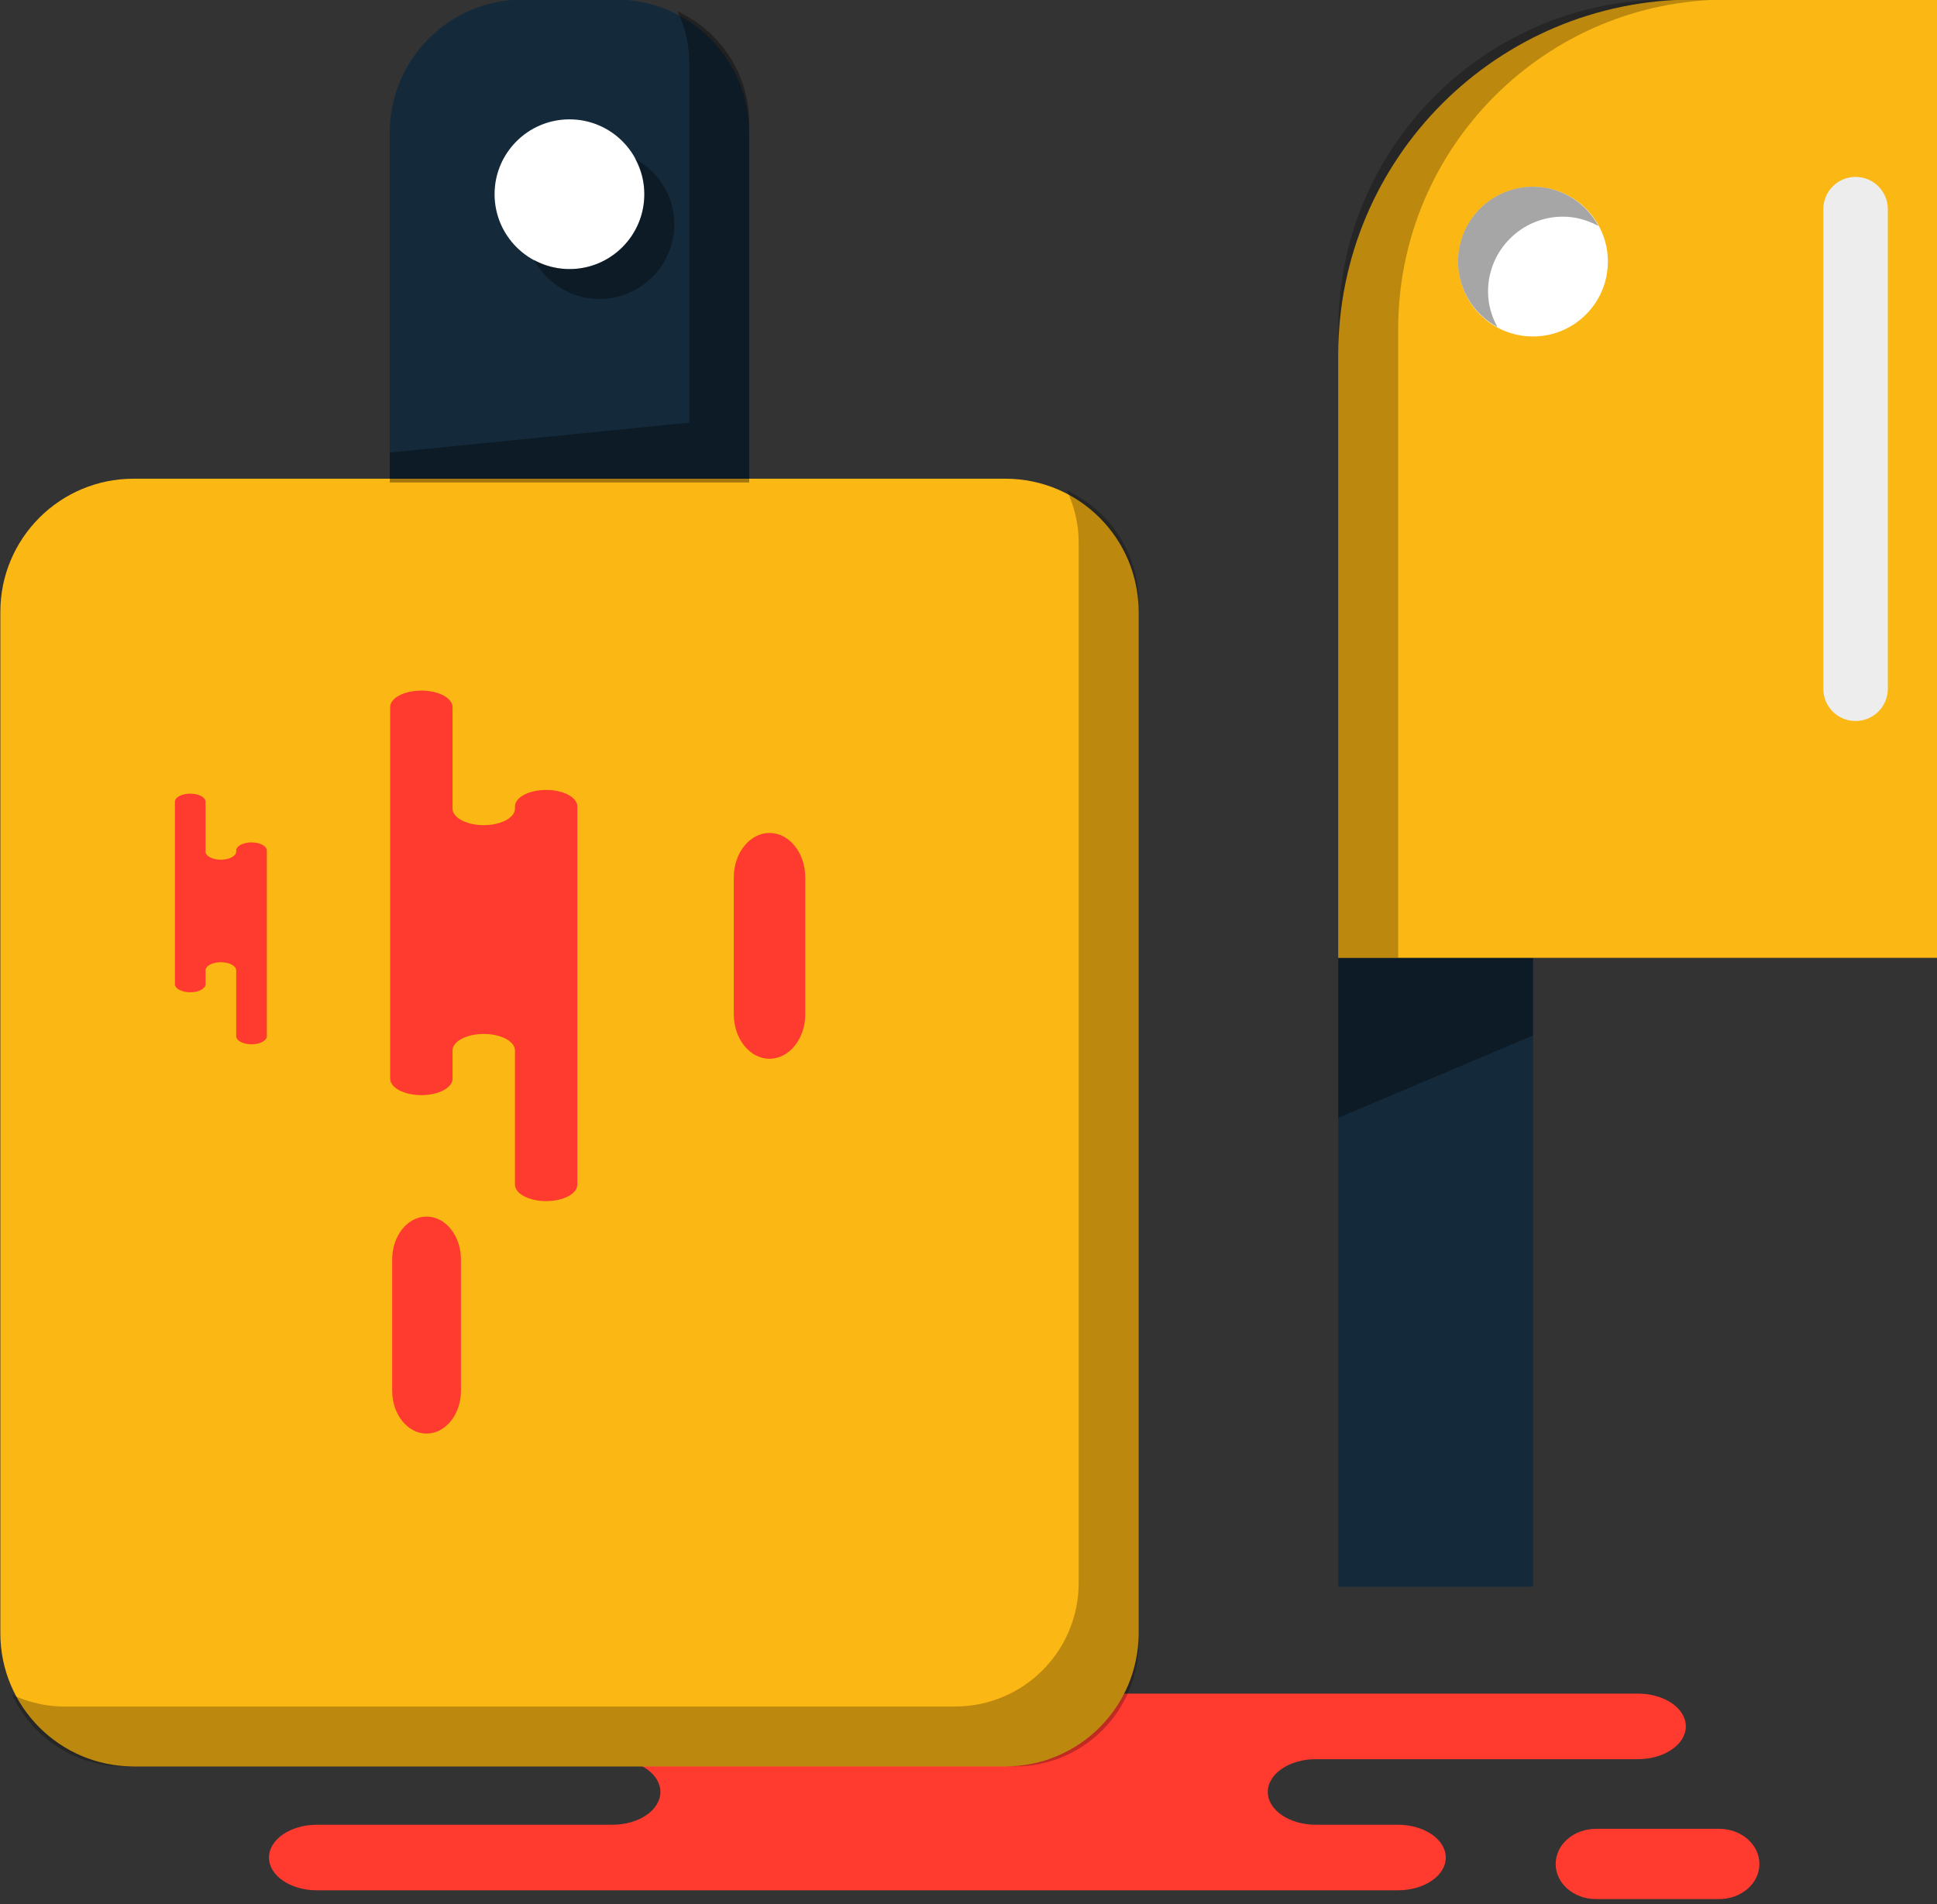 <svg xmlns="http://www.w3.org/2000/svg" xmlns:xlink="http://www.w3.org/1999/xlink" preserveAspectRatio="xMidYMid" width="60" height="59" viewBox="0 0 60 59">
  <rect x="0" y="0" width="60" height="59" fill="#333333" stroke="none"/>
  <defs>
    <style>

      .cls-3 {
        fill: #ff3a2f;
      }

      .cls-5 {
        fill: #142a3b;
      }

      .cls-6 {
        fill: #fbb713;
      }

      .cls-7 {
        fill: #000000;
        opacity: 0.35;
      }

      .cls-8 {
        fill: #000000;
        opacity: 0.25;
      }

      .cls-9 {
        fill: #ffffff;
      }

      .cls-21 {
        fill: #ededed;
      }
    </style>
  </defs>
  <g id="group-252svg">
    <path d="M23.029,52.473 C23.029,52.473 18.772,52.473 18.772,52.473 C17.951,52.473 17.286,52.927 17.286,53.488 C17.286,54.049 17.951,54.505 18.772,54.505 C18.772,54.505 18.970,54.505 18.970,54.505 C19.791,54.505 20.456,54.959 20.456,55.520 C20.456,56.082 19.791,56.536 18.970,56.536 C18.970,56.536 9.818,56.536 9.818,56.536 C8.997,56.536 8.332,56.992 8.332,57.553 C8.332,58.114 8.997,58.568 9.818,58.568 C9.818,58.568 20.816,58.568 20.816,58.568 C20.816,58.568 43.297,58.568 43.297,58.568 C44.119,58.568 44.784,58.114 44.784,57.553 C44.784,56.992 44.119,56.536 43.297,56.536 C43.297,56.536 40.757,56.536 40.757,56.536 C39.937,56.536 39.271,56.082 39.271,55.520 C39.271,54.959 39.937,54.505 40.757,54.505 C40.757,54.505 50.734,54.505 50.734,54.505 C51.555,54.505 52.220,54.049 52.220,53.488 C52.220,52.927 51.555,52.473 50.734,52.473 C50.734,52.473 49.989,52.473 49.989,52.473 C49.989,52.473 23.029,52.473 23.029,52.473 Z" id="path-1" class="cls-3" fill-rule="evenodd"/>
    <path d="M49.434,58.840 C48.746,58.840 48.188,58.353 48.188,57.752 C48.188,57.150 48.746,56.663 49.434,56.663 C49.434,56.663 53.252,56.663 53.252,56.663 C53.941,56.663 54.499,57.150 54.499,57.752 C54.499,58.353 53.941,58.840 53.252,58.840 C53.252,58.840 49.434,58.840 49.434,58.840 Z" id="path-2" class="cls-3" fill-rule="evenodd"/>
    <path d="M23.207,16.223 C23.207,16.223 12.073,16.223 12.073,16.223 C12.073,16.223 12.073,4.111 12.073,4.111 C12.073,1.833 13.919,-0.014 16.198,-0.014 C16.198,-0.014 19.082,-0.014 19.082,-0.014 C21.360,-0.014 23.207,1.833 23.207,4.111 C23.207,4.111 23.207,16.223 23.207,16.223 Z" id="path-3" class="cls-5" fill-rule="evenodd"/>
    <path d="M31.143,54.729 C31.143,54.729 4.136,54.729 4.136,54.729 C1.858,54.729 0.011,52.882 0.011,50.604 C0.011,50.604 0.011,18.957 0.011,18.957 C0.011,16.679 1.858,14.832 4.136,14.832 C4.136,14.832 31.143,14.832 31.143,14.832 C33.422,14.832 35.269,16.679 35.269,18.957 C35.269,18.957 35.269,50.604 35.269,50.604 C35.269,52.882 33.422,54.729 31.143,54.729 Z" id="path-4" class="cls-6" fill-rule="evenodd"/>
    <path d="M20.987,0.351 C21.215,0.841 21.351,1.381 21.351,1.958 C21.351,1.958 21.351,13.093 21.351,13.093 C21.351,13.093 12.073,14.021 12.073,14.021 C12.073,14.021 12.073,14.949 12.073,14.949 C12.073,14.949 23.207,14.949 23.207,14.949 C23.207,14.949 23.207,3.814 23.207,3.814 C23.207,2.276 22.294,0.959 20.987,0.351 Z" id="path-5" class="cls-7" fill-rule="evenodd"/>
    <path d="M33.048,15.196 C33.276,15.686 33.413,16.227 33.413,16.804 C33.413,16.804 33.413,49.046 33.413,49.046 C33.413,51.159 31.699,52.873 29.585,52.873 C29.585,52.873 1.982,52.873 1.982,52.873 C1.406,52.873 0.866,52.736 0.375,52.508 C0.984,53.816 2.301,54.729 3.838,54.729 C3.838,54.729 31.441,54.729 31.441,54.729 C33.555,54.729 35.269,53.015 35.269,50.901 C35.269,50.901 35.269,18.659 35.269,18.659 C35.269,17.121 34.356,15.805 33.048,15.196 Z" id="path-6" class="cls-8" fill-rule="evenodd"/>
    <path d="M19.959,6.017 C19.959,7.299 18.921,8.337 17.640,8.337 C16.359,8.337 15.320,7.299 15.320,6.017 C15.320,4.736 16.359,3.698 17.640,3.698 C18.921,3.698 19.959,4.736 19.959,6.017 Z" id="path-7" class="cls-9" fill-rule="evenodd"/>
    <path d="M19.669,4.916 C19.848,5.245 19.959,5.616 19.959,6.017 C19.959,7.299 18.921,8.337 17.640,8.337 C17.239,8.337 16.867,8.226 16.538,8.047 C16.931,8.769 17.687,9.265 18.567,9.265 C19.849,9.265 20.887,8.226 20.887,6.945 C20.887,6.065 20.391,5.309 19.669,4.916 Z" id="path-8" class="cls-7" fill-rule="evenodd"/>
    <path d="M47.485,49.161 C47.485,49.161 41.454,49.161 41.454,49.161 C41.454,49.161 41.454,29.677 41.454,29.677 C41.454,29.677 47.485,29.677 47.485,29.677 C47.485,29.677 47.485,49.161 47.485,49.161 Z" id="path-9" class="cls-5" fill-rule="evenodd"/>
    <path d="M47.485,32.084 C47.485,32.084 41.454,34.635 41.454,34.635 C41.454,34.635 41.454,29.677 41.454,29.677 C41.454,29.677 47.485,29.677 47.485,29.677 C47.485,29.677 47.485,32.084 47.485,32.084 Z" id="path-10" class="cls-7" fill-rule="evenodd"/>
    <path d="M60.011,29.677 C60.011,29.677 41.454,29.677 41.454,29.677 C41.454,29.677 41.454,10.986 41.454,10.986 C41.454,4.912 46.379,-0.014 52.454,-0.014 C52.454,-0.014 60.011,-0.014 60.011,-0.014 C60.011,-0.014 60.011,29.677 60.011,29.677 Z" id="path-11" class="cls-6" fill-rule="evenodd"/>
    <path d="M53.516,-0.014 C53.516,-0.014 51.660,-0.014 51.660,-0.014 C46.023,-0.014 41.454,4.556 41.454,10.193 C41.454,10.193 41.454,29.677 41.454,29.677 C41.454,29.677 43.310,29.677 43.310,29.677 C43.310,29.677 43.310,10.193 43.310,10.193 C43.310,4.556 47.879,-0.014 53.516,-0.014 Z" id="path-12" class="cls-8" fill-rule="evenodd"/>
    <path d="M49.805,8.105 C49.805,9.386 48.766,10.425 47.485,10.425 C46.204,10.425 45.165,9.386 45.165,8.105 C45.165,6.824 46.204,5.786 47.485,5.786 C48.766,5.786 49.805,6.824 49.805,8.105 Z" id="path-13" class="cls-9" fill-rule="evenodd"/>
    <path d="M46.093,9.033 C46.093,7.752 47.132,6.713 48.413,6.713 C48.814,6.713 49.186,6.824 49.515,7.003 C49.122,6.281 48.365,5.786 47.485,5.786 C46.204,5.786 45.165,6.824 45.165,8.105 C45.165,8.985 45.662,9.741 46.384,10.135 C46.205,9.805 46.093,9.434 46.093,9.033 Z" id="path-14" class="cls-7" fill-rule="evenodd"/>
    <path d="M17.883,26.451 C17.883,26.451 17.883,24.986 17.883,24.986 C17.883,24.704 17.451,24.475 16.917,24.475 C16.383,24.475 15.951,24.704 15.951,24.986 C15.951,24.986 15.951,25.054 15.951,25.054 C15.951,25.337 15.518,25.566 14.984,25.566 C14.451,25.566 14.018,25.337 14.018,25.054 C14.018,25.054 14.018,21.908 14.018,21.908 C14.018,21.626 13.586,21.397 13.052,21.397 C12.519,21.397 12.086,21.626 12.086,21.908 C12.086,21.908 12.086,25.690 12.086,25.690 C12.086,25.690 12.086,33.420 12.086,33.420 C12.086,33.702 12.519,33.931 13.052,33.931 C13.586,33.931 14.018,33.702 14.018,33.420 C14.018,33.420 14.018,32.546 14.018,32.546 C14.018,32.264 14.451,32.035 14.984,32.035 C15.518,32.035 15.951,32.264 15.951,32.546 C15.951,32.546 15.951,36.703 15.951,36.703 C15.951,36.985 16.383,37.214 16.917,37.214 C17.451,37.214 17.883,36.985 17.883,36.703 C17.883,36.703 17.883,35.721 17.883,35.721 C17.883,35.721 17.883,26.451 17.883,26.451 Z" id="path-15" class="cls-3" fill-rule="evenodd"/>
    <path d="M8.265,27.071 C8.265,27.071 8.265,26.352 8.265,26.352 C8.265,26.214 8.052,26.101 7.790,26.101 C7.528,26.101 7.316,26.214 7.316,26.352 C7.316,26.352 7.316,26.386 7.316,26.386 C7.316,26.524 7.103,26.636 6.841,26.636 C6.579,26.636 6.367,26.524 6.367,26.386 C6.367,26.386 6.367,24.840 6.367,24.840 C6.367,24.702 6.154,24.590 5.893,24.590 C5.630,24.590 5.418,24.702 5.418,24.840 C5.418,24.840 5.418,26.697 5.418,26.697 C5.418,26.697 5.418,30.493 5.418,30.493 C5.418,30.631 5.630,30.744 5.893,30.744 C6.154,30.744 6.367,30.631 6.367,30.493 C6.367,30.493 6.367,30.064 6.367,30.064 C6.367,29.926 6.579,29.813 6.841,29.813 C7.103,29.813 7.316,29.926 7.316,30.064 C7.316,30.064 7.316,32.105 7.316,32.105 C7.316,32.243 7.528,32.356 7.790,32.356 C8.052,32.356 8.265,32.243 8.265,32.105 C8.265,32.105 8.265,31.623 8.265,31.623 C8.265,31.623 8.265,27.071 8.265,27.071 Z" id="path-16" class="cls-3" fill-rule="evenodd"/>
    <path d="M12.148,39.021 C12.148,38.287 12.625,37.693 13.213,37.693 C13.801,37.693 14.278,38.287 14.278,39.021 C14.278,39.021 14.278,43.089 14.278,43.089 C14.278,43.823 13.801,44.417 13.213,44.417 C12.625,44.417 12.148,43.823 12.148,43.089 C12.148,43.089 12.148,39.021 12.148,39.021 Z" id="path-17" class="cls-3" fill-rule="evenodd"/>
    <path d="M22.729,27.189 C22.729,26.426 23.225,25.808 23.836,25.808 C24.448,25.808 24.944,26.426 24.944,27.189 C24.944,27.189 24.944,31.421 24.944,31.421 C24.944,32.185 24.448,32.804 23.836,32.804 C23.225,32.804 22.729,32.185 22.729,31.421 C22.729,31.421 22.729,27.189 22.729,27.189 Z" id="path-18" class="cls-3" fill-rule="evenodd"/>
    <path d="M57.477,22.339 C56.925,22.339 56.478,21.892 56.478,21.340 C56.478,21.340 56.478,6.481 56.478,6.481 C56.478,5.929 56.925,5.481 57.477,5.481 C58.030,5.481 58.477,5.929 58.477,6.481 C58.477,6.481 58.477,21.340 58.477,21.340 C58.477,21.892 58.030,22.339 57.477,22.339 Z" id="path-19" class="cls-21" fill-rule="evenodd"/>
  </g>
</svg>

